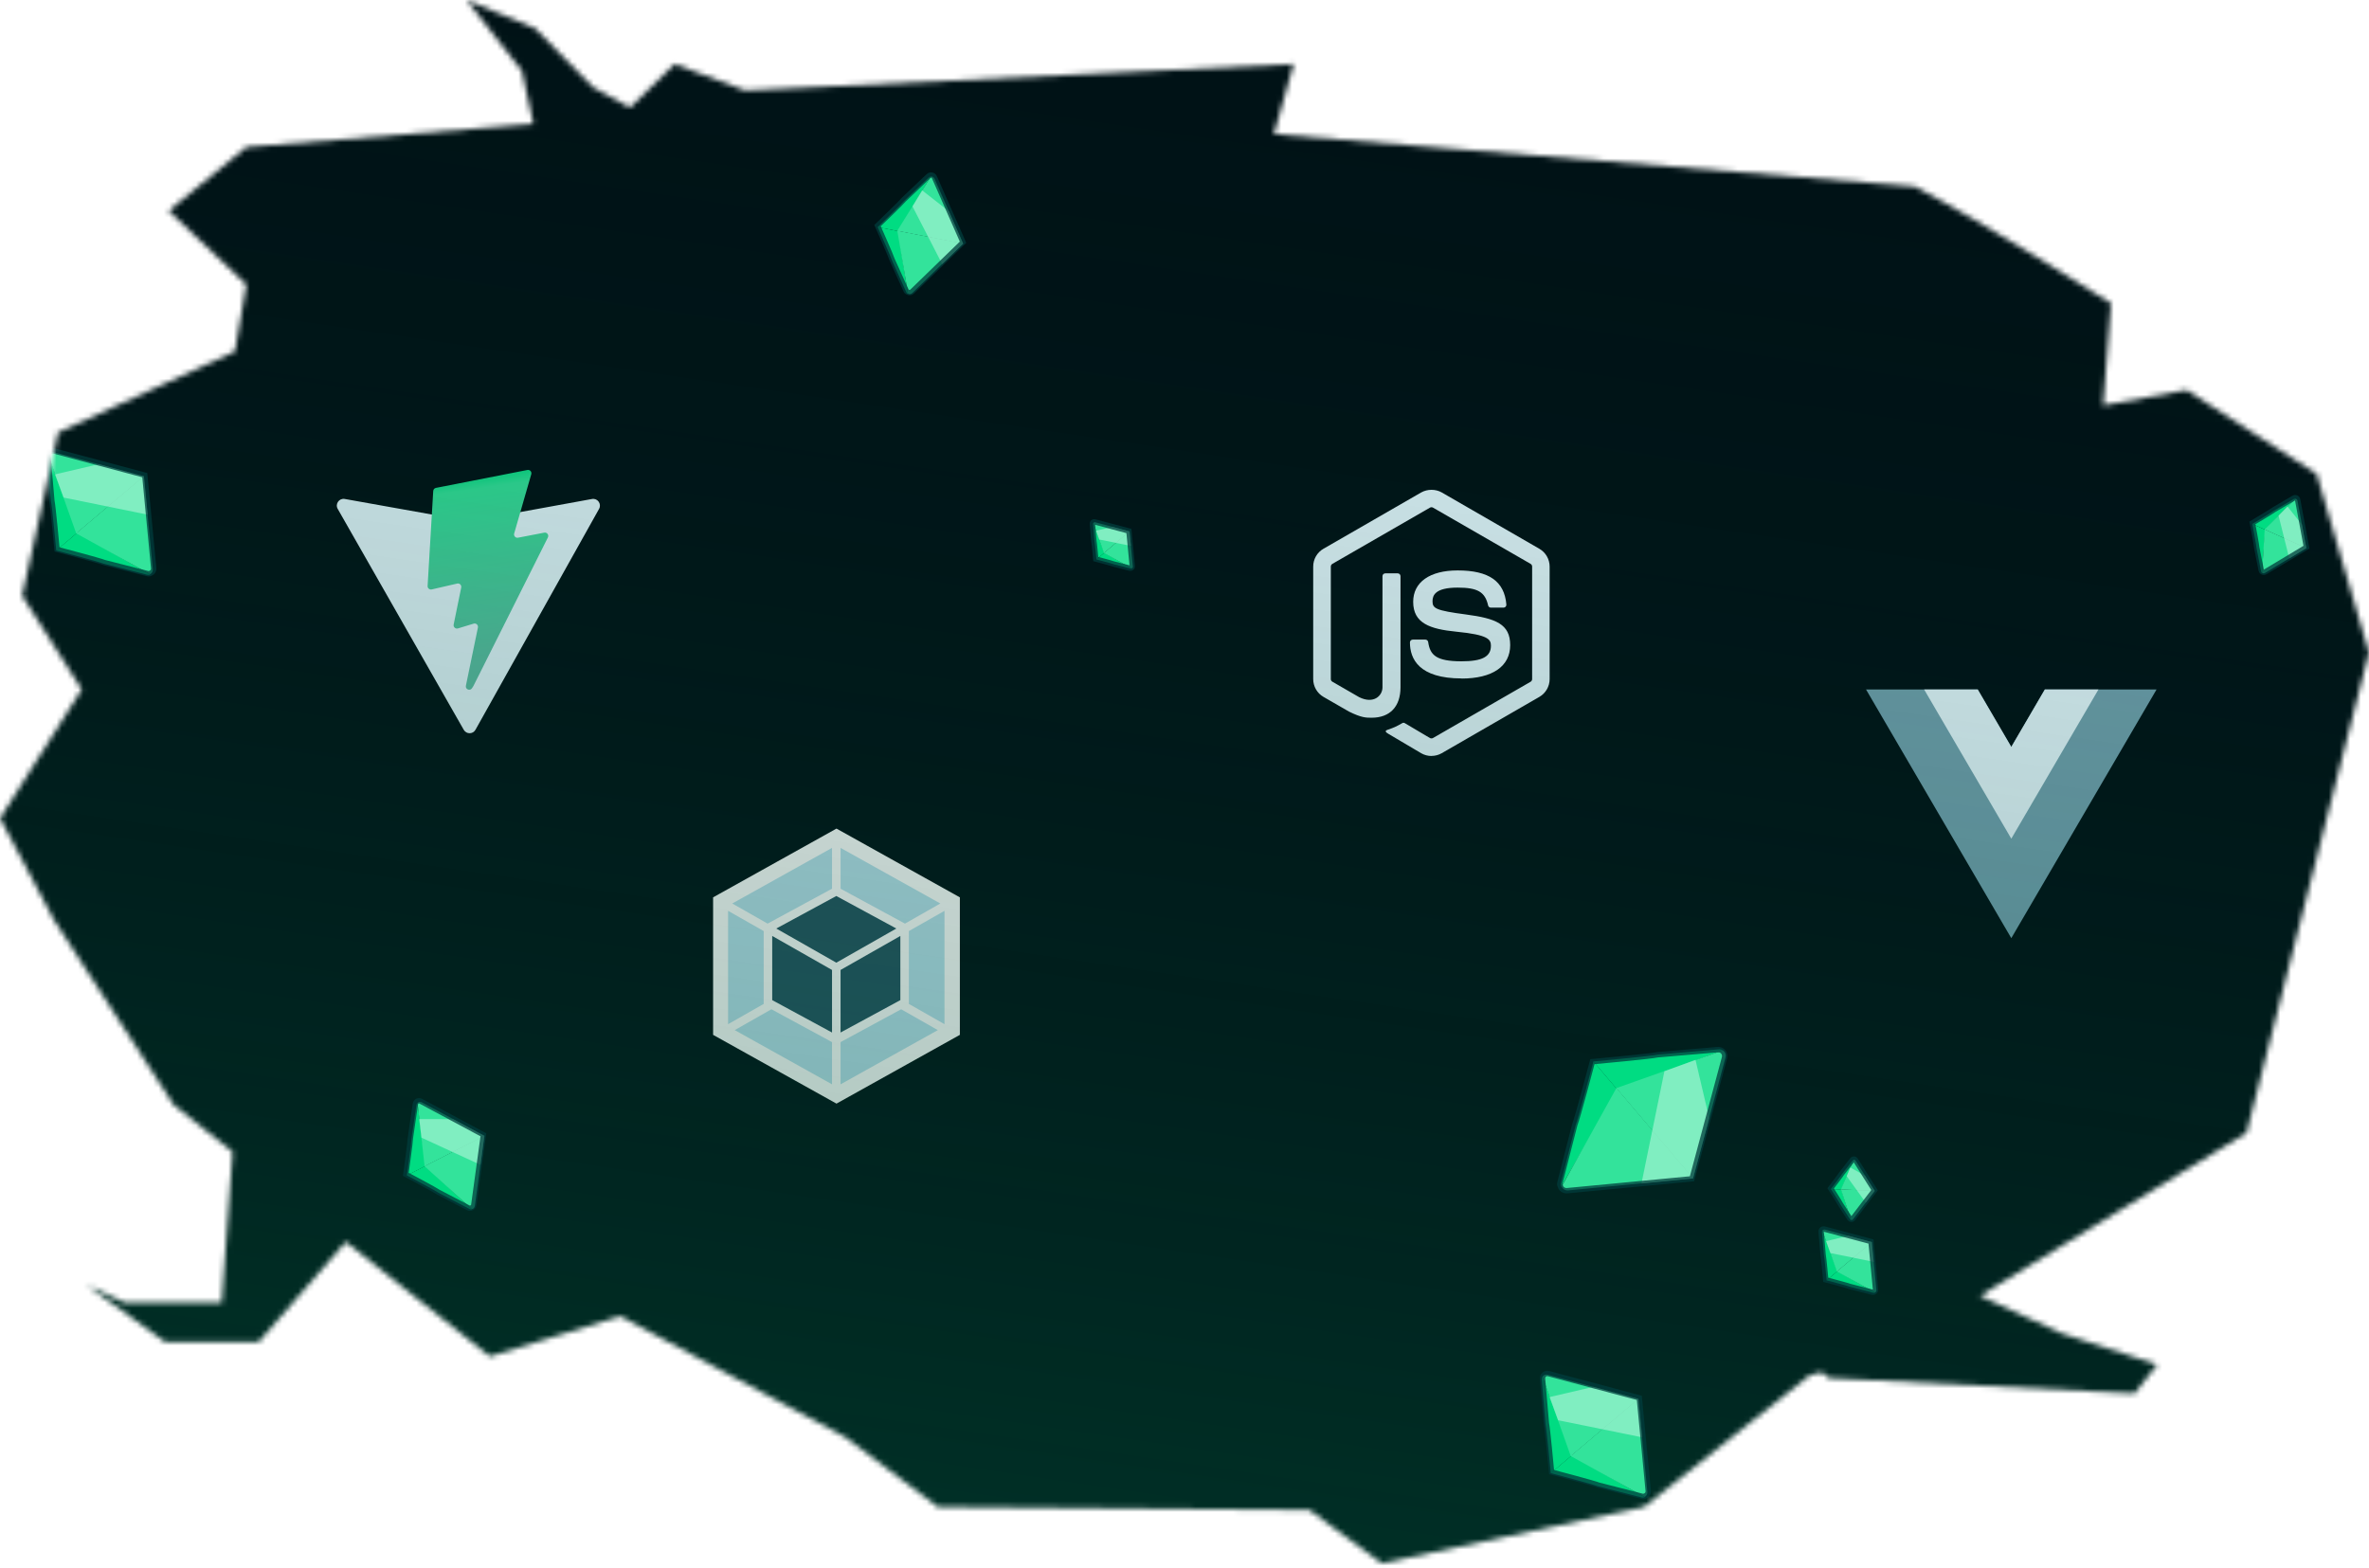 <svg width="441" height="292" viewBox="0 0 441 292" fill="none" xmlns="http://www.w3.org/2000/svg">
<mask id="mask0" style="mask-type:alpha" maskUnits="userSpaceOnUse" x="0" y="0" width="441" height="292">
<path d="M99.276 23.073L97.152 13.19L86.833 0L99.609 5.276L110.42 16.268L117.277 20.028L125.583 11.921L138.693 16.84L240.815 11.921L237.146 24.979L356.386 34.711C368.315 40.776 392.983 56.463 392.983 56.463L391.515 75.487L407.032 72.615L431.258 88.223L441 121.501L418.206 210.935L368.589 241.271L383.72 248.234L401.587 254.073L397.359 259.449L340.477 256.587L339.088 255.482L336.885 256.073L306.041 280.591L257.192 291.078L243.76 281.139L174.601 280.591L157.435 267.64L115.494 245.053L91.192 252.564L64.369 231.224L48.154 249.868H30.742L16.104 239.262L23.25 242.55H41.267L43.295 214.459L32.36 205.759L10.047 171.296L0 152.357L15.214 128.372L4.121 110.919L10.81 80.514L43.717 65.433L45.858 52.986L31.398 39.24L45.858 27.372L99.276 23.073Z" fill="#001216"/>
</mask>
<g mask="url(#mask0)">
<g filter="url(#filter0_i)">
<path d="M80.829 -16.513L78.265 -30.83L65.807 -49.939L81.231 -42.295L94.282 -26.372L102.561 -20.925L112.589 -32.669L128.416 -25.543L251.706 -32.669L247.277 -13.753L391.232 0.346C405.633 9.132 435.415 31.857 435.415 31.857L433.643 59.417L452.376 55.256L481.623 77.867L493.385 126.076L465.865 255.636L405.964 299.582L424.231 309.669L500.76 321.771L442.029 328.777L372.026 321.771L370.348 320.17L367.689 321.026L330.451 356.544L271.477 371.735L255.261 357.337L171.767 356.544L151.042 337.783L100.409 305.062L71.07 315.942L38.686 285.028L19.111 312.037L-1.911 313.449L-19.444 297.326L-10.956 301.435H10.795L13.244 260.74L0.043 248.137L-26.895 198.212L-39.025 170.775L-20.657 136.03L-34.049 110.745L-25.974 66.699L13.754 44.852L16.338 26.82L-1.118 6.907L16.338 -10.285L80.829 -16.513Z" fill="#001216"/>
</g>
<path d="M111.519 94.746L88.51 135.878C88.035 136.728 86.814 136.733 86.332 135.887L62.867 94.75C62.342 93.829 63.129 92.714 64.173 92.9L87.207 97.016C87.354 97.042 87.504 97.042 87.651 97.015L110.203 92.906C111.244 92.717 112.035 93.823 111.519 94.746Z" fill="#E5F9FF"/>
<path d="M98.179 87.502L81.152 90.838C80.872 90.892 80.665 91.129 80.648 91.414L79.601 109.099C79.576 109.515 79.959 109.839 80.365 109.745L85.106 108.651C85.549 108.549 85.95 108.939 85.859 109.385L84.451 116.28C84.356 116.744 84.792 117.141 85.245 117.004L88.173 116.114C88.627 115.976 89.063 116.374 88.967 116.839L86.729 127.669C86.589 128.347 87.49 128.716 87.866 128.135L88.117 127.747L101.992 100.066C102.224 99.602 101.824 99.074 101.315 99.172L96.435 100.113C95.976 100.202 95.586 99.775 95.716 99.326L98.9 88.289C99.03 87.839 98.638 87.412 98.179 87.502Z" fill="url(#paint0_linear)"/>
<path d="M155.715 154.273L178.683 167.075V192.678L155.715 205.48L132.747 192.678V167.075L155.715 154.273Z" fill="white"/>
<path d="M174.582 191.795L156.474 201.887V194.027L167.756 187.912L174.582 191.795ZM175.821 190.69V169.584L169.194 173.352V186.918L175.821 190.69ZM136.776 191.795L154.884 201.887V194.027L143.602 187.912L136.776 191.795ZM135.537 190.69V169.584L142.164 173.352V186.918L135.537 190.69ZM136.312 168.219L154.884 157.866V165.466L142.987 171.914L142.896 171.965L136.312 168.219ZM175.046 168.219L156.474 157.866V165.466L168.371 171.914L168.462 171.965L175.046 168.219Z" fill="#B7E1ED"/>
<path d="M154.884 192.24L143.753 186.21V174.262L154.884 180.594V192.24ZM156.473 192.24L167.604 186.21V174.262L156.473 180.594V192.24ZM144.506 172.879L155.681 166.824L166.855 172.879L155.681 179.237L144.506 172.879Z" fill="#255461"/>
<path d="M266.473 140.754C265.809 140.754 265.149 140.58 264.566 140.245L258.497 136.656C257.59 136.15 258.032 135.971 258.331 135.867C259.54 135.445 259.785 135.349 261.076 134.617C261.211 134.54 261.389 134.567 261.528 134.649L266.191 137.413C266.359 137.504 266.598 137.504 266.754 137.413L284.935 126.931C285.104 126.836 285.213 126.64 285.213 126.44V105.486C285.213 105.277 285.104 105.091 284.932 104.986L266.758 94.514C266.589 94.414 266.366 94.414 266.198 94.514L248.027 104.986C247.851 105.086 247.739 105.282 247.739 105.482V126.436C247.739 126.636 247.849 126.827 248.022 126.922L253 129.795C255.704 131.145 257.356 129.554 257.356 127.954V107.273C257.356 106.977 257.588 106.75 257.884 106.75H260.186C260.473 106.75 260.71 106.977 260.71 107.273V127.963C260.71 131.563 258.744 133.631 255.326 133.631C254.275 133.631 253.446 133.631 251.134 132.495L246.365 129.749C245.186 129.068 244.458 127.795 244.458 126.436V105.482C244.458 104.118 245.186 102.845 246.365 102.173L264.564 91.687C265.716 91.037 267.245 91.037 268.387 91.687L286.564 102.177C287.738 102.855 288.471 104.123 288.471 105.486V126.44C288.471 127.799 287.738 129.068 286.564 129.749L268.387 140.235C267.805 140.572 267.145 140.744 266.471 140.744" fill="#E5F9FF"/>
<path d="M272.089 126.316C264.134 126.316 262.466 122.669 262.466 119.61C262.466 119.319 262.701 119.087 262.992 119.087H265.341C265.6 119.087 265.819 119.276 265.86 119.532C266.214 121.922 267.27 123.127 272.081 123.127C275.913 123.127 277.542 122.262 277.542 120.233C277.542 119.065 277.078 118.197 271.125 117.615C266.146 117.124 263.07 116.029 263.07 112.051C263.07 108.388 266.164 106.206 271.348 106.206C277.169 106.206 280.054 108.224 280.418 112.56C280.432 112.71 280.377 112.856 280.277 112.965C280.177 113.07 280.036 113.133 279.89 113.133H277.528C277.283 113.133 277.069 112.96 277.019 112.724C276.45 110.21 275.075 109.406 271.339 109.406C267.157 109.406 266.67 110.86 266.67 111.951C266.67 113.274 267.243 113.66 272.886 114.406C278.475 115.147 281.128 116.192 281.128 120.115C281.128 124.069 277.824 126.337 272.063 126.337L272.089 126.316Z" fill="#E5F9FF"/>
<path d="M380.656 128.378L374.412 139.069L368.167 128.378H347.372L374.412 174.674L401.451 128.378H380.656Z" fill="#71A2B0"/>
<path d="M380.656 128.378L374.412 139.07L368.167 128.378H358.188L374.412 156.155L390.635 128.378H380.656Z" fill="#E5F9FF"/>
<path d="M526.158 159.326L258.858 468.349L-92.958 146.376L148.466 -158.164L526.158 159.326Z" fill="url(#paint1_linear)"/>
<path d="M319.909 195.377L308.781 196.331C307.555 196.614 297.18 197.574 296.608 197.63L301.052 202.864L320.714 195.566C320.482 195.415 320.199 195.349 319.909 195.377Z" fill="#00DC82"/>
<path d="M321.205 196.904C321.347 196.377 321.152 195.846 320.715 195.566L300.875 202.597L304.9 207.337L315.161 219.421L321.205 196.904Z" fill="#33E39B"/>
<path d="M290.568 220.176L293.339 209.382C293.821 208.222 296.475 198.17 296.625 197.616L301.068 202.849L290.622 221C290.511 220.747 290.492 220.457 290.568 220.176Z" fill="#00DC82"/>
<path d="M291.942 221.636C291.398 221.688 290.906 221.41 290.7 220.934L300.913 202.565L304.938 207.305L315.2 219.389L291.942 221.636Z" fill="#33E39B"/>
<path opacity="0.75" d="M315.161 219.421L305.565 220.362L309.839 199.454L315.625 197.334L318.174 208.195L315.161 219.421Z" fill="#99F1CD"/>
<path opacity="0.75" d="M314.972 219.474L321.016 196.957C321.157 196.43 320.963 195.899 320.526 195.618C320.293 195.468 320.01 195.401 319.72 195.43L308.591 196.383C307.365 196.667 297.007 197.613 296.435 197.67C296.285 198.223 293.631 208.276 293.15 209.435L290.378 220.23C290.302 220.511 290.399 220.733 290.51 220.987C290.716 221.463 291.208 221.741 291.752 221.689L314.972 219.474ZM314.972 219.474L317.985 208.248" stroke="#003C3C"/>
<path d="M339.167 229.435L339.535 233.709C339.645 234.18 340.015 238.166 340.037 238.385L342.057 236.678L339.24 229.125C339.182 229.214 339.156 229.323 339.167 229.435Z" fill="#00DC82"/>
<path d="M339.758 228.938C339.554 228.883 339.349 228.958 339.241 229.126L341.955 236.747L343.785 235.201L348.449 231.259L339.758 228.938Z" fill="#33E39B"/>
<path d="M348.738 240.705L344.571 239.64C344.124 239.455 340.243 238.435 340.03 238.378L342.05 236.671L349.056 240.684C348.958 240.726 348.846 240.734 348.738 240.705Z" fill="#00DC82"/>
<path d="M349.301 240.177C349.321 240.386 349.214 240.575 349.03 240.654L341.94 236.731L343.77 235.185L348.434 231.243L349.301 240.177Z" fill="#33E39B"/>
<path opacity="0.75" d="M348.446 231.258L348.809 234.944L340.739 233.303L339.921 231.08L344.113 230.101L348.446 231.258Z" fill="#99F1CD"/>
<path opacity="0.75" d="M348.29 231.154L339.599 228.833C339.396 228.779 339.191 228.853 339.083 229.021C339.024 229.111 338.999 229.219 339.01 229.331L339.378 233.606C339.487 234.076 339.852 238.055 339.874 238.275C340.088 238.333 343.968 239.352 344.415 239.537L348.581 240.602C348.69 240.631 348.776 240.593 348.873 240.551C349.057 240.472 349.165 240.283 349.144 240.074L348.29 231.154ZM348.29 231.154L343.957 229.997" stroke="#003C3C"/>
<path d="M203.468 97.61L203.738 100.742C203.818 101.087 204.089 104.007 204.105 104.168L205.586 102.917L203.522 97.383C203.479 97.449 203.46 97.528 203.468 97.61Z" fill="#00DC82"/>
<path d="M203.901 97.245C203.752 97.205 203.602 97.26 203.523 97.383L205.511 102.967L206.852 101.834L210.27 98.946L203.901 97.245Z" fill="#33E39B"/>
<path d="M210.48 105.867L207.428 105.087C207.1 104.951 204.257 104.205 204.1 104.162L205.58 102.911L210.714 105.852C210.642 105.883 210.56 105.888 210.48 105.867Z" fill="#00DC82"/>
<path d="M210.893 105.48C210.908 105.633 210.829 105.772 210.694 105.83L205.499 102.955L206.84 101.822L210.258 98.934L210.893 105.48Z" fill="#33E39B"/>
<path opacity="0.75" d="M210.269 98.946L210.535 101.646L204.621 100.443L204.021 98.815L207.093 98.097L210.269 98.946Z" fill="#99F1CD"/>
<path opacity="0.75" d="M210.153 98.87L203.785 97.168C203.636 97.129 203.486 97.183 203.407 97.306C203.364 97.372 203.345 97.452 203.353 97.533L203.623 100.665C203.703 101.01 203.971 103.926 203.987 104.087C204.143 104.129 206.986 104.876 207.314 105.011L210.366 105.791C210.446 105.813 210.509 105.785 210.58 105.754C210.715 105.696 210.794 105.558 210.779 105.404L210.153 98.87ZM210.153 98.87L206.978 98.022" stroke="#003C3C"/>
<path d="M77.515 205.755L76.599 211.996C76.597 212.706 75.782 218.533 75.739 218.855L79.206 217.092L77.724 205.337C77.611 205.445 77.537 205.592 77.515 205.755Z" fill="#00DC82"/>
<path d="M78.529 205.241C78.256 205.095 77.938 205.133 77.726 205.337L79.038 217.155L82.177 215.559L90.182 211.489L78.529 205.241Z" fill="#33E39B"/>
<path d="M87.406 225.103L81.804 222.177C81.226 221.762 76.018 218.997 75.732 218.843L79.198 217.08L87.868 225.181C87.714 225.209 87.552 225.182 87.406 225.103Z" fill="#00DC82"/>
<path d="M88.391 224.538C88.349 224.843 88.131 225.078 87.842 225.129L79.021 217.129L82.161 215.532L90.165 211.462L88.391 224.538Z" fill="#33E39B"/>
<path opacity="0.75" d="M90.178 211.487L89.453 216.884L78.46 211.818L78.04 208.362L84.368 208.373L90.178 211.487Z" fill="#99F1CD"/>
<path opacity="0.75" d="M89.989 211.286L78.337 205.038C78.065 204.892 77.746 204.93 77.534 205.134C77.421 205.242 77.348 205.389 77.326 205.552L76.41 211.793C76.407 212.504 75.587 218.32 75.544 218.642C75.83 218.796 81.038 221.56 81.616 221.976L87.218 224.902C87.363 224.98 87.499 224.956 87.653 224.928C87.943 224.877 88.16 224.642 88.202 224.336L89.989 211.286ZM89.989 211.286L84.18 208.171" stroke="#003C3C"/>
<path d="M172.861 33.067L168.289 37.418C167.848 37.976 163.611 42.064 163.378 42.291L167.196 43.036L173.283 32.866C173.127 32.881 172.979 32.952 172.861 33.067Z" fill="#00DC82"/>
<path d="M173.976 33.286C173.851 33.003 173.577 32.837 173.285 32.867L167.025 42.982L170.482 43.657L179.297 45.378L173.976 33.286Z" fill="#33E39B"/>
<path d="M168.712 54.393L166.106 48.64C165.907 47.957 163.512 42.575 163.382 42.277L167.199 43.022L169.028 54.738C168.89 54.665 168.778 54.544 168.712 54.393Z" fill="#00DC82"/>
<path d="M169.837 54.553C169.615 54.769 169.299 54.819 169.039 54.681L167.029 42.952L170.487 43.627L179.302 45.348L169.837 54.553Z" fill="#33E39B"/>
<path opacity="0.75" d="M179.296 45.376L175.396 49.18L169.864 38.424L171.665 35.444L176.643 39.347L179.296 45.376Z" fill="#99F1CD"/>
<path opacity="0.75" d="M179.272 45.101L173.951 33.009C173.826 32.726 173.552 32.56 173.259 32.59C173.103 32.605 172.955 32.676 172.837 32.791L168.265 37.142C167.825 37.7 163.59 41.776 163.357 42.003C163.487 42.3 165.883 47.683 166.082 48.366L168.688 54.118C168.754 54.269 168.876 54.333 169.015 54.406C169.274 54.544 169.591 54.494 169.812 54.278L179.272 45.101ZM179.272 45.101L176.619 39.072" stroke="#003C3C"/>
<path d="M426.984 92.914L423.279 95.086C422.901 95.388 419.458 97.437 419.269 97.551L421.681 98.637L427.295 92.847C427.189 92.833 427.08 92.857 426.984 92.914Z" fill="#00DC82"/>
<path d="M427.688 93.233C427.649 93.026 427.494 92.873 427.295 92.848L421.576 98.575L423.761 99.559L429.331 102.066L427.688 93.233Z" fill="#33E39B"/>
<path d="M420.919 106.394L420.087 102.18C420.062 101.697 419.313 97.761 419.273 97.543L421.685 98.629L421.074 106.672C420.994 106.602 420.939 106.505 420.919 106.394Z" fill="#00DC82"/>
<path d="M421.638 106.675C421.458 106.783 421.241 106.767 421.091 106.636L421.584 98.556L423.769 99.539L429.339 102.047L421.638 106.675Z" fill="#33E39B"/>
<path opacity="0.75" d="M429.331 102.065L426.156 103.979L424.165 95.998L425.822 94.303L428.511 97.661L429.331 102.065Z" fill="#99F1CD"/>
<path opacity="0.75" d="M429.357 101.879L427.714 93.046C427.675 92.839 427.52 92.686 427.321 92.661C427.216 92.647 427.106 92.671 427.01 92.729L423.305 94.9C422.927 95.202 419.488 97.244 419.299 97.358C419.339 97.575 420.088 101.512 420.114 101.995L420.945 106.209C420.965 106.319 421.036 106.381 421.117 106.45C421.267 106.582 421.484 106.598 421.664 106.489L429.357 101.879ZM429.357 101.879L428.538 97.475" stroke="#003C3C"/>
<path d="M344.861 216.086L342.905 218.596C342.728 218.907 340.919 221.261 340.82 221.391L342.78 221.476L345.057 215.954C344.98 215.974 344.911 216.02 344.861 216.086Z" fill="#00DC82"/>
<path d="M345.433 216.111C345.349 215.979 345.2 215.917 345.057 215.954L342.689 221.461L344.464 221.539L348.989 221.735L345.433 216.111Z" fill="#33E39B"/>
<path d="M344.384 227.018L342.654 224.348C342.504 224.022 340.908 221.521 340.821 221.382L342.78 221.467L344.567 227.166C344.492 227.14 344.428 227.088 344.384 227.018Z" fill="#00DC82"/>
<path d="M344.956 227.014C344.862 227.138 344.708 227.187 344.568 227.137L342.69 221.445L344.465 221.522L348.99 221.719L344.956 227.014Z" fill="#33E39B"/>
<path opacity="0.75" d="M348.989 221.735L347.327 223.923L343.766 218.979L344.442 217.36L347.216 218.931L348.989 221.735Z" fill="#99F1CD"/>
<path opacity="0.75" d="M348.956 221.599L345.4 215.975C345.317 215.844 345.167 215.782 345.024 215.819C344.947 215.838 344.878 215.884 344.828 215.95L342.873 218.46C342.695 218.771 340.887 221.118 340.788 221.249C340.876 221.387 342.472 223.888 342.622 224.214L344.351 226.883C344.395 226.954 344.461 226.977 344.535 227.002C344.675 227.052 344.829 227.003 344.923 226.879L348.956 221.599ZM348.956 221.599L347.183 218.795" stroke="#003C3C"/>
<path d="M286.998 256.923L287.713 265.22C287.926 266.134 288.644 273.869 288.687 274.296L292.608 270.983L287.14 256.322C287.027 256.495 286.977 256.706 286.998 256.923Z" fill="#00DC82"/>
<path d="M288.141 255.956C287.746 255.851 287.349 255.996 287.139 256.321L292.407 271.115L295.958 268.114L305.011 260.462L288.141 255.956Z" fill="#33E39B"/>
<path d="M305.577 278.8L297.489 276.733C296.621 276.374 289.089 274.396 288.674 274.284L292.595 270.97L306.194 278.76C306.004 278.842 305.787 278.857 305.577 278.8Z" fill="#00DC82"/>
<path d="M306.669 277.776C306.709 278.182 306.5 278.549 306.143 278.702L292.381 271.087L295.932 268.086L304.986 260.434L306.669 277.776Z" fill="#33E39B"/>
<path opacity="0.75" d="M305.01 260.462L305.714 267.618L290.05 264.431L288.461 260.116L296.599 258.216L305.01 260.462Z" fill="#99F1CD"/>
<path opacity="0.75" d="M305.166 260.261L288.296 255.754C287.901 255.649 287.503 255.794 287.293 256.12C287.18 256.293 287.13 256.505 287.152 256.721L287.866 265.019C288.079 265.933 288.787 273.657 288.83 274.083C289.244 274.195 296.776 276.174 297.644 276.533L305.732 278.6C305.942 278.656 306.109 278.584 306.299 278.501C306.656 278.348 306.864 277.981 306.825 277.575L305.166 260.261ZM305.166 260.261L296.755 258.015" stroke="#003C3C"/>
<path d="M8.783 85.131L9.498 93.428C9.711 94.342 10.429 102.078 10.472 102.504L14.393 99.191L8.925 84.53C8.812 84.704 8.762 84.915 8.783 85.131Z" fill="#00DC82"/>
<path d="M9.926 84.164C9.531 84.059 9.134 84.204 8.924 84.53L14.192 99.323L17.743 96.322L26.796 88.671L9.926 84.164Z" fill="#33E39B"/>
<path d="M27.362 107.009L19.274 104.942C18.405 104.583 10.874 102.604 10.459 102.492L14.38 99.179L27.979 106.968C27.789 107.051 27.572 107.065 27.362 107.009Z" fill="#00DC82"/>
<path d="M28.454 105.984C28.494 106.39 28.285 106.757 27.928 106.91L14.166 99.295L17.717 96.294L26.771 88.643L28.454 105.984Z" fill="#33E39B"/>
<path opacity="0.75" d="M26.795 88.671L27.499 95.826L11.835 92.639L10.246 88.325L18.384 86.424L26.795 88.671Z" fill="#99F1CD"/>
<path opacity="0.75" d="M26.951 88.47L10.081 83.963C9.686 83.858 9.288 84.003 9.078 84.329C8.965 84.502 8.915 84.713 8.936 84.93L9.651 93.228C9.863 94.142 10.572 101.866 10.615 102.292C11.029 102.404 18.561 104.382 19.429 104.742L27.517 106.808C27.727 106.865 27.894 106.792 28.084 106.709C28.441 106.556 28.649 106.189 28.61 105.783L26.951 88.47ZM26.951 88.47L18.54 86.223" stroke="#003C3C"/>
</g>
<defs>
<filter id="filter0_i" x="-39.025" y="-49.939" width="539.785" height="421.674" filterUnits="userSpaceOnUse" color-interpolation-filters="sRGB">
<feFlood flood-opacity="0" result="BackgroundImageFix"/>
<feBlend mode="normal" in="SourceGraphic" in2="BackgroundImageFix" result="shape"/>
<feColorMatrix in="SourceAlpha" type="matrix" values="0 0 0 0 0 0 0 0 0 0 0 0 0 0 0 0 0 0 127 0" result="hardAlpha"/>
<feOffset/>
<feGaussianBlur stdDeviation="62"/>
<feComposite in2="hardAlpha" operator="arithmetic" k2="-1" k3="1"/>
<feColorMatrix type="matrix" values="0 0 0 0 0 0 0 0 0 0 0 0 0 0 0 0 0 0 0.25 0"/>
<feBlend mode="normal" in2="shape" result="effect1_innerShadow"/>
</filter>
<linearGradient id="paint0_linear" x1="85.885" y1="88.408" x2="91.062" y2="123.933" gradientUnits="userSpaceOnUse">
<stop stop-color="#00DC82"/>
<stop offset="0.083" stop-color="#33E39B"/>
<stop offset="1" stop-color="#5DBFA5"/>
</linearGradient>
<linearGradient id="paint1_linear" x1="87.202" y1="760.813" x2="228.65" y2="-203.698" gradientUnits="userSpaceOnUse">
<stop stop-color="#00DC82"/>
<stop offset="0.809" stop-color="#001216" stop-opacity="0"/>
</linearGradient>
</defs>
</svg>

